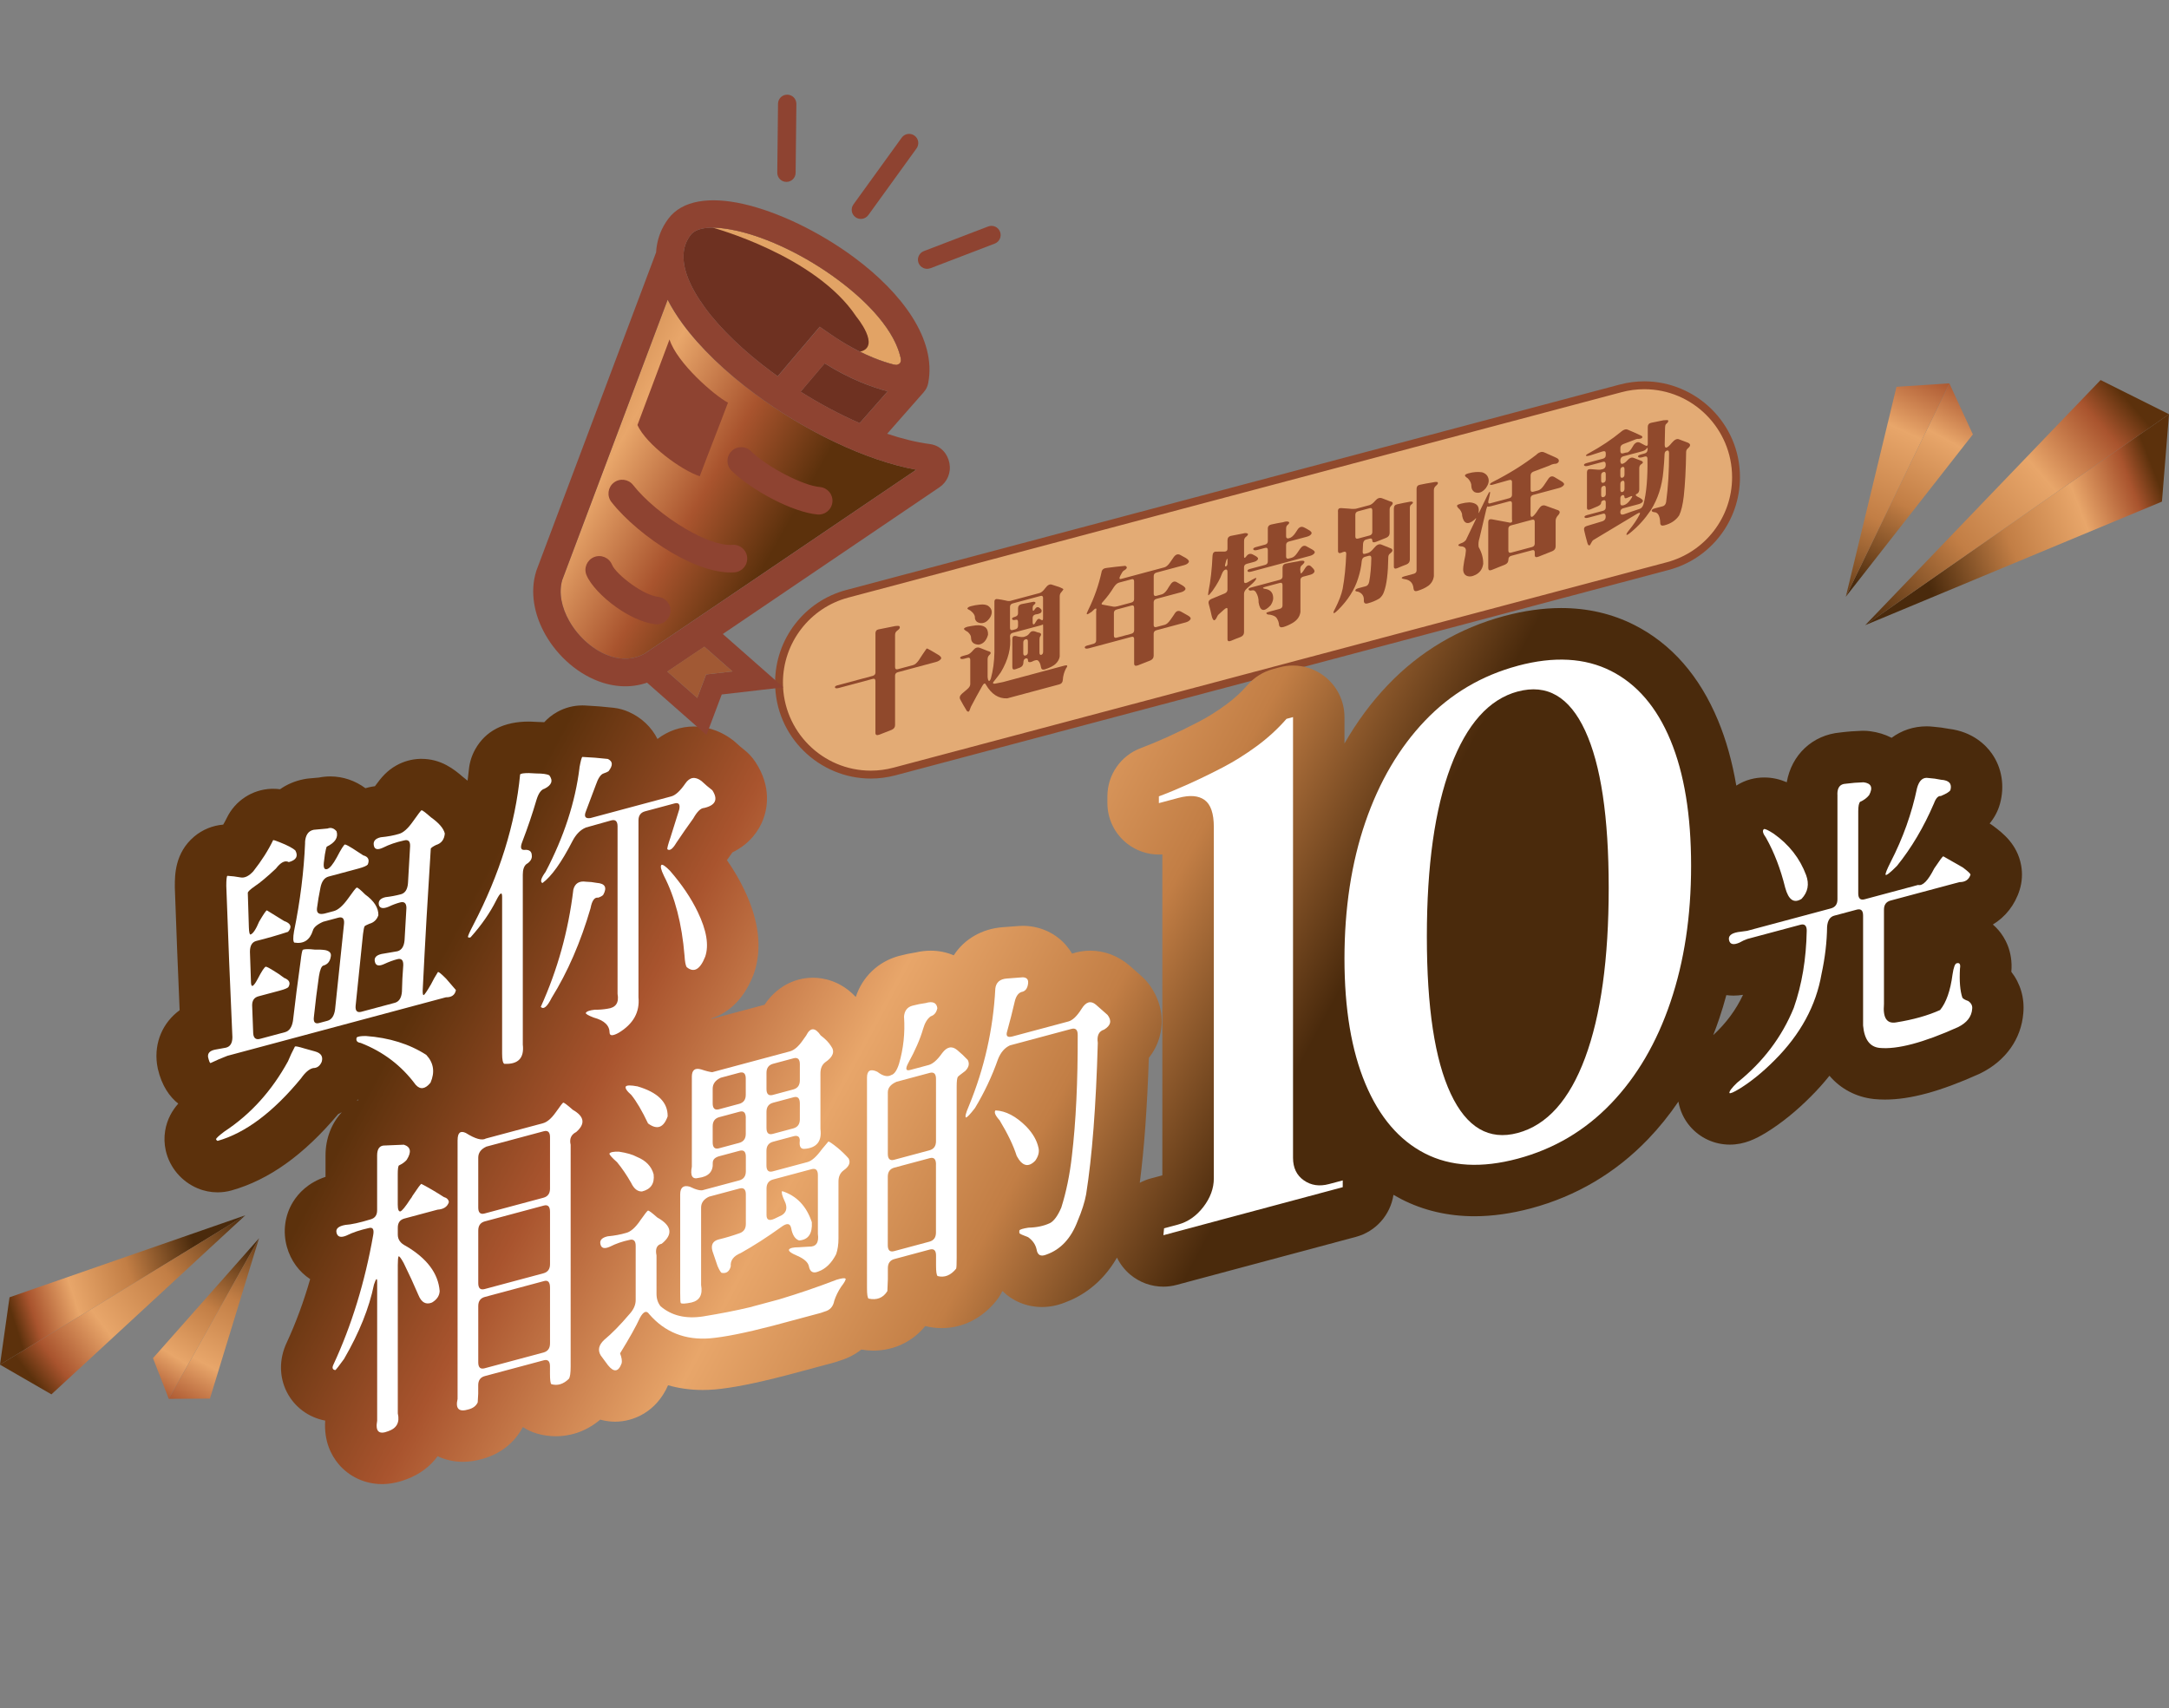 <?xml version="1.0" encoding="UTF-8"?>
<svg id="_圖層_2" data-name="圖層 2" xmlns="http://www.w3.org/2000/svg" xmlns:xlink="http://www.w3.org/1999/xlink" viewBox="0 0 550.71 433.78">
  <rect x="0" y="0" width="550.71" height="433.78" fill="#808080" stroke="none"/>
  <defs>
    <style>
      .cls-1 {
        fill: #e2a365;
      }

      .cls-1, .cls-2, .cls-3, .cls-4, .cls-5, .cls-6, .cls-7, .cls-8, .cls-9, .cls-10, .cls-11, .cls-12, .cls-13, .cls-14, .cls-15, .cls-16, .cls-17, .cls-18, .cls-19 {
        stroke-width: 0px;
      }

      .cls-1, .cls-2, .cls-3, .cls-5, .cls-19 {
        fill-rule: evenodd;
      }

      .cls-2 {
        fill: #6e3121;
      }

      .cls-3 {
        fill: url(#_未命名漸層_965-2);
      }

      .cls-4 {
        fill: url(#_未命名漸層_940-7);
      }

      .cls-5 {
        fill: #a15934;
      }

      .cls-6 {
        fill: url(#_未命名漸層_940-8);
      }

      .cls-7 {
        fill: none;
      }

      .cls-8 {
        fill: #e3ab75;
      }

      .cls-9 {
        fill: url(#_未命名漸層_940-6);
      }

      .cls-10 {
        fill: url(#_未命名漸層_940);
      }

      .cls-11 {
        fill: #fff;
      }

      .cls-12 {
        fill: url(#_未命名漸層_940-2);
      }

      .cls-13 {
        fill: url(#_未命名漸層_940-3);
      }

      .cls-14 {
        fill: url(#_未命名漸層_940-5);
      }

      .cls-15 {
        fill: #90492c;
      }

      .cls-16, .cls-19 {
        fill: #8e4331;
      }

      .cls-17 {
        fill: url(#_未命名漸層_940-4);
      }

      .cls-18 {
        fill: url(#_未命名漸層_965);
      }
    </style>
    <linearGradient id="_未命名漸層_965" data-name="未命名漸層 965" x1="110.32" y1="182.02" x2="552.06" y2="418.38" gradientUnits="userSpaceOnUse">
      <stop offset=".06" stop-color="#5c310c"/>
      <stop offset=".16" stop-color="#a9542e"/>
      <stop offset=".27" stop-color="#e8a66a"/>
      <stop offset=".37" stop-color="#c27e45"/>
      <stop offset=".47" stop-color="#4a2a0c"/>
    </linearGradient>
    <linearGradient id="_未命名漸層_940" data-name="未命名漸層 940" x1="550.33" y1="117.17" x2="487.04" y2="141.71" gradientUnits="userSpaceOnUse">
      <stop offset=".06" stop-color="#5c310c"/>
      <stop offset=".16" stop-color="#a9542e"/>
      <stop offset=".37" stop-color="#e8a66a"/>
      <stop offset=".66" stop-color="#c27e45"/>
      <stop offset="1" stop-color="#4a2a0c"/>
    </linearGradient>
    <linearGradient id="_未命名漸層_940-2" data-name="未命名漸層 940" x1="-2600.82" y1="-849.41" x2="-2507.44" y2="-849.41" gradientTransform="translate(-1977.37 1158.69) rotate(139.11)" xlink:href="#_未命名漸層_940"/>
    <linearGradient id="_未命名漸層_940-3" data-name="未命名漸層 940" x1="505.97" y1="89.16" x2="473.03" y2="149.22" xlink:href="#_未命名漸層_940"/>
    <linearGradient id="_未命名漸層_940-4" data-name="未命名漸層 940" x1="495.44" y1="82.35" x2="461.53" y2="155" xlink:href="#_未命名漸層_940"/>
    <linearGradient id="_未命名漸層_940-5" data-name="未命名漸層 940" x1="-3910.99" y1="442.27" x2="-3960.14" y2="461.32" gradientTransform="translate(-3929.62 544.22) rotate(-176.56)" xlink:href="#_未命名漸層_940"/>
    <linearGradient id="_未命名漸層_940-6" data-name="未命名漸層 940" x1="986.55" y1="1821.11" x2="1059.06" y2="1821.11" gradientTransform="translate(-1886.32 -493.81) rotate(-37.45)" xlink:href="#_未命名漸層_940"/>
    <linearGradient id="_未命名漸層_940-7" data-name="未命名漸層 940" x1="-3945.44" y1="420.51" x2="-3971.01" y2="467.15" gradientTransform="translate(-3929.62 544.22) rotate(-176.56)" xlink:href="#_未命名漸層_940"/>
    <linearGradient id="_未命名漸層_940-8" data-name="未命名漸層 940" x1="-3953.61" y1="415.22" x2="-3979.94" y2="471.64" gradientTransform="translate(-3929.62 544.22) rotate(-176.56)" xlink:href="#_未命名漸層_940"/>
    <linearGradient id="_未命名漸層_965-2" data-name="未命名漸層 965" x1="163.6" y1="443.46" x2="-12.71" y2="303.32" gradientTransform="translate(-22.04 -265.79) rotate(-8.81)" xlink:href="#_未命名漸層_965"/>
  </defs>
  <g id="_圖層_2-2" data-name="圖層 2">
    <g>
      <g>
        <path class="cls-8" d="m221.09,196.71c-12.84,0-23.29-10.48-23.29-23.35,0-10.57,7.13-19.85,17.35-22.56l196.3-52.15c1.99-.53,4.02-.8,6.04-.8,12.84,0,23.29,10.48,23.29,23.36,0,10.57-7.13,19.85-17.35,22.56l-196.3,52.15c-1.99.53-4.02.8-6.04.8Z"/>
        <path class="cls-15" d="m417.49,98.84h0c12.29,0,22.29,10.03,22.29,22.36,0,10.12-6.83,19-16.61,21.59l-196.3,52.15c-1.9.51-3.85.76-5.79.76-12.29,0-22.29-10.03-22.29-22.36,0-10.12,6.83-19,16.61-21.59l196.3-52.15c1.9-.51,3.85-.76,5.79-.76m0-2c-2.07,0-4.18.27-6.3.83l-196.3,52.15c-10.67,2.83-18.09,12.49-18.09,23.53,0,13.79,11.28,24.36,24.29,24.36,2.07,0,4.18-.27,6.3-.83l196.3-52.15c10.67-2.83,18.09-12.49,18.09-23.53,0-13.79-11.28-24.36-24.29-24.36h0Z"/>
      </g>
      <g>
        <path class="cls-15" d="m222.27,160.89c0-.61.26-.96.79-1.06l4.2-.84c.3-.04.63-.06.99-.04.42.31.24.73-.54,1.28-.3.23-.45.58-.45,1.03v8.15c0,.47.23.65.68.53l3.92-1.05c.45-.12.93-.53,1.42-1.23.62-.98,1.29-1.97,1.99-2.97.08-.04.4.1.96.42l1.99,1.17c.68.42.9.79.65,1.1-.27.34-.68.58-1.25.73l-9.65,2.59c-.47.13-.71.42-.71.87v12.54c0,.57-.28.97-.85,1.22l-3.12,1.23c-.68.26-1.02.1-1.02-.46v-13.17c0-.47-.23-.65-.68-.53l-8.54,2.29c-.57.15-.91.14-1.02-.04-.13-.27.06-.47.57-.61l8.97-2.4c.47-.13.71-.42.71-.87v-9.88Z"/>
        <path class="cls-15" d="m252.47,152.85c0-.57.28-.8.85-.71.66.09,1.32.2,1.99.35.62.19,1.17.19,1.65-.02l6.98-1.87c.45-.12.94-.53,1.45-1.24.57-.78,1.12-1.07,1.65-.9l1.93.62c.7.29,1.04.48,1.02.58-.04.11-.2.33-.48.67-.3.29-.45.66-.45,1.11v15.24c-.08.66-.42,1.29-1.02,1.89-.55.53-1.48,1-2.78,1.43-.57.15-.89-.05-.96-.59-.13-.76-.34-1.27-.62-1.54-.25-.37-.82-.31-1.73.18-.62.22-.94.12-.94-.32s-.19-.63-.57-.53c-.4.11-.6.45-.6,1.04s-.28,1.03-.85,1.28l-1.11.41c-.57.21-.85.03-.85-.54v-7.15c0-.57.28-.81.85-.74,1.14.32,1.93.36,2.38.13.47-.13.87-.42,1.19-.89.32-.45.77-.57,1.33-.39l.74.26c.83.1,1.02.45.57,1.04-.11.16-.17.47-.17.93v3.12c0,.47.15.67.45.59.32-.09.48-.36.48-.81v-6.24c0-.55-.03-.77-.09-.66-.02.06-.31.17-.88.32l-6.73,1.8c-.47.13-.71.42-.71.87.32,2.94-.45,5.99-2.33,9.14-.49.7-1.03,1.41-1.62,2.14-.51.55-.48.81.09.77l2.1-.42,15.41-4.13c.57-.15.86-.15.88.02,0,.17-.1.39-.31.65-.47.88-.75,1.87-.82,2.97-.04.58-.34.94-.91,1.09l-13.2,3.54c-2.2.11-4-1.05-5.42-3.49-.21-.45-.5-.36-.88.29-1,1.76-1.98,3.55-2.92,5.35-.25.75-.43,1.15-.54,1.22-.11.03-.27,0-.45-.11-.61-.97-1.17-1.96-1.7-2.95-.28-.49-.14-.99.43-1.5l1.36-1.16c.49-.42.74-.84.74-1.28v-6.13c0-.47-.23-.65-.68-.53l-.82.22c-.57.15-.92.11-1.05-.12-.1-.24.14-.43.71-.59l1.11-.3c.45-.12.96-.52,1.53-1.21.49-.59,1.04-.76,1.65-.53l2.04.81c.79.18.91.52.34,1.02-.28.27-.43.63-.43,1.08v4.48c.02.24.07.5.14.78.21.4.43.28.68-.35.57-2.08.87-4.31.91-6.69v-12.86Zm-7.72,6.81c.08-.19.39-.36.94-.51.64-.13,1.32-.25,2.02-.34,2.18-.19,3.23.61,3.15,2.39-.42,1.49-1.21,2.33-2.38,2.51-1.29-.07-1.93-.66-1.93-1.75.02-.46-.26-.95-.82-1.48-.72-.39-1.04-.67-.96-.82Zm.88-5.17c.08-.23.37-.41.88-.55.72-.19,1.47-.33,2.24-.4,1.02-.12,1.78.02,2.27.41.87.71,1.02,1.62.45,2.72-.74,1.22-1.66,1.73-2.75,1.53-.66-.14-1.06-.54-1.19-1.18.08-.66-.3-1.32-1.14-1.97-.55-.25-.8-.44-.77-.56Zm19.21-2.59c0-.49-.22-.68-.65-.56l-7.04,1.89c-.47.13-.71.42-.71.87v5.36c0,.47.23.65.68.53l.65-.17c.47-.13.71-.42.71-.87v-1.02c0-.47-.22-.65-.65-.53-.45.12-.74.07-.85-.17-.11-.23.1-.43.65-.57.57-.15.85-.45.85-.91v-1.25c0-.57.28-.93.85-1.08l3.12-.61c.62.08.61.37-.03.89-.15.12-.23.42-.23.91,0,.64.19.67.57.08.34-.53.73-.64,1.16-.34.43.32.62.59.54.82.04.44-.48.74-1.56.87-.47.13-.71.42-.71.87v1.02c0,.45.09.67.26.64.17-.05.39-.32.65-.83.32-.58.67-.73,1.05-.45.45.33.68.26.68-.21v-5.17Zm-3.86,11c0-.47-.19-.66-.57-.56-.4.11-.6.39-.6.84v2.72c0,.47.19.66.57.56.4-.11.6-.39.6-.84v-2.72Z"/>
        <path class="cls-15" d="m279.69,145.19c.15-.59.59-.91,1.31-.97,1.57-.21,3.14-.39,4.71-.53.64.32.49.74-.45,1.26-.21.17-.48.59-.82,1.27-.32.65-.26.92.2.8l11.01-2.95c.45-.12.93-.53,1.42-1.23l.94-1.36c.49-.68,1.03-.87,1.62-.58l1.45.8c.68.42.92.8.71,1.12-.21.32-.59.55-1.14.7l-7.01,1.88c-.47.13-.71.42-.71.87v4.51c0,.47.23.65.68.53l1.36-.37c.45-.12.92-.53,1.39-1.22.26-.45.56-.91.88-1.37.47-.67.99-.84,1.56-.5l1.42.81c.66.41.9.77.71,1.09-.21.3-.59.53-1.14.67l-6.16,1.65c-.47.13-.71.42-.71.87v5.76c0,.47.23.65.68.53l2.13-.57c.45-.12.93-.53,1.42-1.23.43-.59.83-1.17,1.19-1.74.42-.6.96-.71,1.62-.32l1.7.96c.59.34.77.66.57.98-.25.35-.65.6-1.22.75l-7.38,1.98c-.47.13-.71.42-.71.87v5.59c0,.57-.28.97-.85,1.22l-3.12,1.23c-.66.25-.99.1-.99-.47v-6.22c0-.47-.23-.65-.68-.53l-10.81,2.9c-.57.15-.91.11-1.02-.12-.11-.25.11-.46.68-.61l1.48-.4c.47-.13.71-.42.71-.87v-7.49c.23-.89-.15-.82-1.14.22-.72.5-1.13.7-1.22.61-.1-.09.03-.46.37-1.12,1.53-3.12,2.66-6.34,3.38-9.67Zm8.26,2.47c0-.49-.22-.68-.65-.56l-3.18.85c-.45.12-.91.53-1.36,1.22-.74,1.22-1.62,2.4-2.64,3.55-.51.5-.56.77-.14.83l2.64.49c.32.07.71.04,1.16-.09l3.46-.93c.47-.13.71-.42.71-.87v-4.48Zm0,6.67c0-.49-.22-.68-.65-.56l-3.77,1.01c-.47.13-.71.42-.71.87v5.76c0,.47.23.65.68.53l3.75-1c.47-.13.71-.42.71-.87v-5.73Z"/>
        <path class="cls-15" d="m311.67,137.13c0-.55.28-.9.82-1.04l3.12-.61c.57-.17.98-.14,1.25.09.04.24-.15.5-.57.8-.28.23-.42.57-.42,1.02v3.94c0,.49.21.45.62-.11.42-.57.93-.71,1.53-.44l.57.3c.68.35.95.66.79.95-.17.31-.52.54-1.05.68l-1.76.47c-.47.13-.71.42-.71.87v3.58c0,.45.28.55.85.28l1.22-.7c.64-.36.98-.5,1.02-.42.08.23-.21.65-.85,1.28l-1.56,1.41c-.46.42-.68.86-.68,1.32v9.73c0,.57-.28.97-.85,1.22-.8.29-1.59.61-2.39.95-.64.27-.96.14-.96-.37v-7.63c0-.45-.3-.41-.91.13l-1.36,1.22c-.17.18-.3.38-.4.62-.28.64-.56.92-.82.82-.23-.18-.41-.57-.54-1.16-.21-1-.46-2.01-.74-3.01-.15-.58.11-1,.77-1.26l3.29-1.36c.47-.2.71-.53.71-.98v-4.51c0-.47-.17-.66-.51-.57-.36.1-.66.46-.91,1.09-.4,1.18-1.2,2.63-2.41,4.34-.61.77-.95,1.13-1.02,1.1-.1-.07-.09-.4.03-1,.53-2.64.87-5.64,1.02-9.02.04-.73.35-1.09.94-1.07l2.18-.02c.46-.03.68-.27.68-.72v-2.21Zm0,5.02c0-.42-.11-.35-.34.21l-.2.76c-.17.54-.13.77.11.71.28-.08.42-.34.42-.8v-.88Zm10.22-7.9c0-.55.27-.9.82-1.04.98-.23,2-.42,3.04-.59.57-.19,1.02-.24,1.36-.14.36.17.27.47-.26.89-.21.17-.31.48-.31.94v1.87c0,.47.26.64.77.5.53-.14,1.04-.56,1.53-1.26l.68-1.03c.45-.61.99-.76,1.62-.43.38.18.76.39,1.14.63.62.34.85.67.68.98-.19.33-.57.58-1.14.73l-4.57,1.22c-.47.13-.71.42-.71.87v2.92c0,.47.23.65.68.53l.77-.21c.45-.12.92-.53,1.39-1.22l.71-1.04c.51-.72,1.04-.94,1.59-.65l1.45.8c.6.33.81.64.62.94-.21.32-.6.56-1.16.71l-14.81,3.97c-.57.15-.9.14-.99-.05-.15-.26.03-.46.54-.6l3.86-1.03c.47-.13.71-.42.71-.87v-2.92c0-.47-.23-.65-.68-.53l-1.96.52c-.57.15-.92.11-1.05-.12-.1-.26.14-.46.71-.62l2.27-.61c.47-.13.71-.42.71-.87v-3.21Zm3.75,9.92c0-.57.27-.92.82-1.04,1.04-.22,2.08-.42,3.12-.58.38-.12.76-.17,1.14-.16.66.05.64.41-.06,1.07-.47.28-.63.85-.48,1.72,0,.59.23.55.68-.1l.54-.83c.47-.71.96-.86,1.45-.44l.2.2c.57.51.79.91.68,1.21-.15.34-.5.59-1.05.74l-1.79.48c-.47.13-.71.42-.71.87v8.09c-.15,1.18-.82,2.11-2.02,2.81-.76.45-1.51.78-2.27,1.01-.68.2-1.06.03-1.14-.52-.04-.65-.26-1.26-.65-1.81-.25-.35-.78-.61-1.62-.79-.66,0-.97-.15-.94-.46.02-.08.31-.2.88-.35l2.5-.67c.47-.13.71-.42.71-.87v-5.19c0-.47-.23-.65-.68-.53l-3.8,1.02c-.59.16-.63.31-.14.46,1.38.14,2.13.83,2.24,2.07.09.62-.11,1.32-.6,2.09-1.68,1.83-2.71,1.61-3.09-.68.04-.94-.19-1.8-.68-2.6-.28-.42-.62-.57-1.02-.46-.4.11-.67.05-.82-.18-.15-.22.06-.41.62-.56l7.27-1.95c.47-.13.71-.42.71-.87v-2.19Z"/>
        <path class="cls-15" d="m339.69,129.88c0-.61.27-.89.82-.85l1.96.13c.98.13,1.71.11,2.19-.07l3.04-.81c.45-.12.96-.51,1.53-1.18.51-.59,1.06-.78,1.65-.58l2.04.79c.81.14.92.52.31,1.14-.27.24-.4.55-.4.93v5.96c0,.57-.28.97-.85,1.22l-2.55,1.02c-.66.25-.99.16-.99-.27,0-.47-.23-.65-.68-.53l-.91.24c-.45.12-.71.47-.77,1.06l-.09,1.95c-.04.52.15.73.57.61l.74-.2c.45-.12.96-.53,1.53-1.23.68-.85,1.31-1.15,1.87-.93l2.55,1.02c.47.33.38.74-.28,1.24-.32.22-.48.55-.48.98-.06,4.06-.42,6.97-1.08,8.72-.21.68-.6,1.26-1.16,1.73-.87.53-1.85.95-2.95,1.24-.68.2-1.02-.03-1.02-.69.08-1.14-.42-1.89-1.48-2.27-.45-.03-.68-.13-.68-.3,0-.25.28-.44.85-.6l1.79-.48c.45-.12.75-.5.88-1.14.32-1.71.5-3.73.54-6.05,0-.47-.23-.65-.68-.53l-.96.26c-.45.12-.72.48-.79,1.06-.13,1.45-.45,2.96-.96,4.52-.89,2.79-2.56,5.42-5.02,7.87-.55.56-.92.84-1.11.84-.19-.04-.09-.41.31-1.11.98-1.93,1.63-3.61,1.93-5.06.49-2.63.79-5.62.91-8.96,0-.45-.28-.58-.85-.37l-.28.13c-.64.27-.96.12-.96-.45v-10.02Zm8.74-.27c0-.49-.22-.68-.65-.56l-2.95.79c-.47.13-.71.42-.71.87v5.53c0,.47.23.65.68.53l2.92-.78c.47-.13.71-.42.71-.87v-5.51Zm5.48-.5c0-.59.28-.94.85-1.05,1.02-.23,2.07-.45,3.15-.64.55-.11.83-.02.85.25-.08.15-.22.31-.43.45-.25.16-.37.45-.37.86v13.14c0,.57-.28.98-.85,1.22-.76.28-1.52.59-2.3.93-.61.26-.91.12-.91-.41v-14.76Zm5.76-4.98c0-.57.27-.91.82-1.02,1.04-.22,2.08-.42,3.12-.58.53-.14.98-.18,1.36-.11.25.22.11.54-.4.96-.34.28-.51.65-.51,1.1v21.82c-.13,1.02-.6,1.83-1.39,2.44-.72.53-1.66.97-2.81,1.32-.57.17-.89-.02-.96-.56-.11-1.39-.82-2.19-2.13-2.41-.57-.08-.86-.19-.88-.33.02-.16.31-.31.88-.46l2.19-.59c.47-.13.71-.42.71-.87v-20.72Z"/>
        <path class="cls-15" d="m390.21,115.32c.7-.55,1.32-.7,1.87-.44l2.87,1.28c.74.29.99.68.77,1.16-.23.34-.6.5-1.11.47-.4.07-.79.21-1.19.43l-4.12,1.56c-.45.2-.68.52-.68.98v3.58c0,.47.23.65.68.53l1.25-.33c.45-.12.93-.53,1.42-1.23.36-.57.75-1.15,1.16-1.73.43-.63.96-.77,1.56-.42l1.7,1.02c.62.36.85.69.68.98-.25.35-.64.6-1.19.75l-6.56,1.76c-.47.13-.71.42-.71.87v4.09c0,.47.12.68.37.61.25-.07.62-.45,1.14-1.16.21-.34.44-.69.71-1.04.43-.63.96-.84,1.59-.62l2.84,1.03c.91.23.99.73.26,1.49-.36.42-.54.85-.54,1.31v6.5c0,.57-.28.97-.85,1.22l-3.49,1.39c-.64.25-.96.12-.96-.39v-.71c0-.47-.23-.65-.68-.53l-5.31,1.42c-.47.13-.71.46-.71,1.01s-.28.97-.85,1.22l-3.41,1.37c-.57.21-.85.03-.85-.54v-11.61c0-.57.28-.81.85-.74l4.26.79c.79.22,1.1-.03.91-.75v-4.06c0-.47-.23-.65-.68-.53l-4.57,1.22c-.57.15-.88.18-.94.08-.06-.1-.17.16-.34.77l-1.7,7.21c-.27.83-.34,1.6-.23,2.33.79,1.38,1.18,2.8,1.16,4.26-.19,1.3-.83,2.23-1.93,2.79-.91.47-1.69.54-2.36.21-.45-.24-.72-.68-.79-1.32-.04-.44.05-1.26.26-2.45.25-1.05.38-1.84.4-2.38.11-.69-.19-1.11-.91-1.26-.66-.03-.99-.14-.99-.33,0-.15.28-.33.85-.54.4-.13.76-.38,1.08-.77l2.47-5.15c.25-.52.13-.51-.34.03-1.65,1.37-2.68,1.02-3.09-1.04.04-.46-.15-.98-.57-1.55-.57-.51-.8-.86-.71-1.06.06-.15.37-.3.94-.45.74-.2,1.48-.31,2.21-.34,1.76.12,2.53.91,2.33,2.38-.11.5-.02.45.28-.16l1.82-3.75c.38-.82.62-1.2.74-1.13.09.03.07.38-.09,1.05l-.28,1.18c-.13.57,0,.79.4.69l4.88-1.31c.47-.13.71-.42.71-.87v-3.26c0-.47-.28-.62-.85-.45l-3.83,1.08c-.57.17-.87.18-.91.02-.06-.17.21-.41.79-.7,4.2-2.13,7.91-4.46,11.13-6.98Zm-18.25,5.37c.1-.2.39-.36.88-.49,1.21-.34,2.36-.43,3.43-.27.89.25,1.44.79,1.65,1.6.19.74-.04,1.56-.68,2.45-.91,1.08-1.85,1.41-2.84.99-.51-.32-.79-.8-.82-1.45.04-.69-.26-1.37-.88-2.03-.57-.38-.81-.64-.74-.8Zm17.71,11.83c0-.47-.23-.65-.68-.53l-5.31,1.42c-.47.13-.71.42-.71.87v5.53c0,.47.23.65.68.53l5.31-1.42c.47-.13.71-.42.71-.87v-5.53Z"/>
        <path class="cls-15" d="m411.62,109.61c.64-.55,1.21-.71,1.7-.48,1.06.44,2.12.91,3.18,1.42.49.17.62.4.37.7-.15.1-.42.17-.79.21-.27-.06-.64.02-1.14.25l-2.78,1.06c-.49.21-.74.52-.74.94v.88c0,.47.23.65.68.53l.79-.21c.51.11,1.14-.52,1.9-1.9.49-.68,1.03-.87,1.62-.58l1.28.68c.45.22.68.1.68-.35v-4.34c0-.57.28-.92.85-1.05l3.12-.64c.74-.08,1.14-.07,1.22.04.08.26-.11.57-.54.91-.15.1-.24.43-.26,1l-.09,4.22c0,.59.15.84.45.76.32-.09.77-.48,1.33-1.18.7-.83,1.31-1.14,1.84-.92l1.93.73c1.04.33,1.17.83.4,1.51-.34.26-.51.59-.51.99-.06,4.39-.26,8.13-.6,11.23-.25,2.11-.63,3.73-1.16,4.85-.85,1.27-2.12,2.12-3.8,2.55-.68.18-1.02-.04-1.02-.66-.02-.9-.19-1.61-.51-2.13-.27-.33-.52-.5-.77-.53-.59-.05-.88-.19-.88-.42,0-.25.28-.45.85-.6l1.96-.52c.45-.12.74-.48.85-1.08.51-3.81.76-7.91.74-12.32.02-.59-.15-.84-.51-.74-.38.1-.59.38-.62.85-.06,1.42-.16,2.87-.31,4.37-.32,3.76-1.39,7.07-3.21,9.94-1.46,2.17-3.13,4.03-5.02,5.57-.62.53-.99.75-1.11.67-.13-.13.09-.54.65-1.22,1.1-1.34,1.98-2.64,2.64-3.91.26-.53.08-.61-.57-.25l-11.18,6.71c-.15.1-.29.28-.42.54-.23.44-.39.71-.48.81-.28.06-.48-.16-.6-.66-.3-1.05-.58-2.13-.82-3.21-.11-.54.11-.89.68-1.06l4-1.21c.53-.2.8-.57.8-1.12,0-.64-.23-.9-.68-.78l-3.66.98c-.57.15-.91.14-1.02-.04-.13-.25.07-.44.6-.59l4.06-1.09c.47-.13.71-.42.71-.87v-1.25c0-.47-.19-.66-.57-.56-.4.11-.6.32-.6.64s-.28.62-.85.88l-1.79.76c-.64.27-.96.14-.96-.37v-9c0-.57.28-.84.85-.82l1.99.15c.3.03.69-.01,1.16-.14.51-.14.77-.51.77-1.11s-.23-.88-.68-.75l-3.78,1.01c-.57.15-.92.11-1.05-.12-.1-.24.14-.44.71-.59l4.09-1.1c.47-.13.71-.42.71-.87v-.54c0-.45-.28-.59-.85-.42l-3.07.99c-.7.19-1.07.21-1.11.07-.04-.14.25-.37.85-.68,2.95-1.6,5.65-3.4,8.09-5.4Zm-3.92,10.81c0-.47-.19-.66-.57-.56-.4.11-.6.39-.6.84v1.33c0,.47.19.66.57.56.4-.11.6-.39.6-.84v-1.33Zm0,3.55c0-.49-.18-.69-.54-.59-.42.11-.62.39-.62.85v1.45c0,.47.19.66.57.56.4-.11.6-.39.6-.84v-1.42Zm10.61-9.68c.08-.59,0-.72-.23-.39-.21.32-.59.56-1.16.71l-4.8,1.28c-.47.13-.71.49-.71,1.1s.19.89.57.78c.4-.11.83-.43,1.31-.97.49-.55,1.01-.72,1.56-.5l2.04.79c.38.26.3.53-.23.83-.3.21-.45.55-.45,1v5.34c0,.57-.19.94-.57,1.12-.47.2-.43.45.14.76l.62.32c.6.33.84.63.71.89-.17.31-.54.54-1.11.69l-3.89,1.04c-.47.13-.71.46-.71.98s.28.72.85.57c1.36-.5,2.72-.97,4.09-1.41.43-.15.76-.56.96-1.22.74-2.87,1.07-6.71.99-11.53,0-.47-.23-.65-.68-.53l-.65.18c-.57.15-.92.11-1.05-.12-.1-.24.14-.43.71-.59l.94-.25c.45-.12.7-.41.74-.85Zm-5.85,4.86c0-.47-.17-.66-.51-.57-.36.1-.54.37-.54.83v1.33c0,.47.17.66.51.57.36-.1.54-.37.54-.83v-1.33Zm0,3.55c0-.49-.16-.69-.48-.61-.38.1-.57.38-.57.83v1.45c0,.47.17.66.51.57.36-.1.54-.37.54-.83v-1.42Zm0,3.55c-.04-.43-.2-.6-.48-.52-.38.1-.57.38-.57.83v1.25c0,.47.27.64.82.49.57-.15,1.12-.58,1.65-1.29l.23-.34c.42-.6.42-.82,0-.65l-.94.39c-.47.2-.71.15-.71-.15Z"/>
      </g>
      <path class="cls-18" d="m510.68,246.77c.46-5.26-1.76-8.8-3.21-10.5-.46-.54-.95-1.04-1.48-1.49,3.18-1.93,5.61-4.98,6.8-8.8.63-2.03.76-4.18.37-6.27-.99-5.35-4.69-8.16-6.9-9.84-.35-.27-.72-.52-1.09-.75.57-.69,1.1-1.46,1.56-2.33.45-.85.81-1.74,1.06-2.66,1.25-4.51.49-9.18-2.09-12.81-1.47-2.07-4.79-5.51-10.94-6.25-1.26-.24-2.52-.41-3.78-.51-.61-.07-1.22-.11-1.82-.11h0c-3.31,0-6.36,1.04-8.88,2.91-1.66-.86-3.53-1.43-5.53-1.68-.53-.07-1.07-.1-1.61-.1-.14,0-.28,0-.41,0-1.83.06-3.67.2-5.49.43-7.07.63-12.38,5.69-13.58,12.64-1.69-.72-3.56-1.21-5.71-1.21-1.17,0-2.34.15-3.47.45-1.29.34-2.51.89-3.63,1.61-1.04-6.08-2.58-11.61-4.63-16.53-4.7-11.33-11.86-19.5-21.28-24.27-5.63-2.85-11.87-4.29-18.57-4.29-4.56,0-9.4.68-14.39,2.01-11.5,3.08-21.48,9-29.66,17.58-4.16,4.36-7.82,9.32-10.96,14.81v-6.72c0-4.07-1.89-7.9-5.12-10.38-2.31-1.77-5.11-2.7-7.96-2.7-1.13,0-2.27.15-3.38.45l-1.66.45c-2.51.67-4.77,2.08-6.48,4.04-1.57,1.81-3.4,3.48-5.43,4.97-2.28,1.68-4.61,3.14-6.94,4.36-2.68,1.4-5.36,2.7-7.96,3.88-2.55,1.15-4.82,2.09-6.73,2.8-5.13,1.9-8.53,6.79-8.53,12.26v1.72c0,4.07,1.89,7.9,5.12,10.37,2.31,1.77,5.11,2.7,7.96,2.7.29,0,.58,0,.87-.03v81.5l-2.93.78c-.99.26-1.92.64-2.8,1.11,1.12-8.65,1.88-19.11,2.3-31.73,1.52-1.92,2.56-4.14,3.01-6.54.81-4.3-.3-8.68-3.13-12.36-.51-.66-1.08-1.27-1.71-1.82l-2.96-2.61c-.08-.07-.15-.13-.23-.2-2.87-2.42-6.28-3.69-9.86-3.69-1.6,0-3.15.26-4.62.75-.44-.76-.96-1.47-1.54-2.15-2.59-2.97-6.26-4.71-10.35-4.9-.2,0-.4-.01-.6-.01-.33,0-.66.01-1,.04l-3.99.3c-5.42.38-9.91,3.06-12.55,7.15-1.79-.76-3.76-1.18-5.84-1.18-1.25,0-2.54.15-3.84.45-1.4.21-2.81.51-4.2.88-5.34,1.43-9.34,5.34-11,10.43-3.93-4.19-8.37-4.89-10.88-4.89h0c-4.93,0-9.41,2.53-12.28,6.86l-13.4,3.59c-.09-.02-.18-.03-.26-.05,3.58-1.12,7.99-3.96,10.76-10.95.08-.2.15-.39.22-.59,2.12-6.24,1.29-13.37-2.47-21.2-1.2-2.52-2.67-5.03-4.4-7.52.46-.67.93-1.32,1.39-1.97,4.71-2.29,6.82-5.89,7.71-8.12,1.11-2.78,2.35-8.4-1.86-14.82-.81-1.23-1.81-2.32-2.98-3.21-.55-.42-1.14-.93-1.76-1.51-.34-.32-.7-.62-1.07-.9-3.74-2.82-7.4-3.41-9.8-3.41-3.39,0-6.59,1.12-9.27,3.17-1.5-3-4.04-5.43-7.28-6.87-1.22-.54-2.51-.9-3.83-1.05-2.46-.28-4.94-.48-7.38-.59-.19,0-.38-.01-.57-.01-2.22,0-4.4.56-6.35,1.64-1.36.75-2.45,1.65-3.33,2.62-.51-.03-1.03-.05-1.57-.06l-1.68-.08c-.22-.01-.43-.02-.65-.02-6.43,0-11.02,2.38-13.64,7.06-.88,1.58-1.43,3.33-1.6,5.13-.09.94-.2,1.87-.33,2.82-.37-.31-.74-.61-1.14-.91-2.27-1.98-5.59-4.63-10.54-4.63-.13,0-.26,0-.39,0-2.1.06-4.15.63-5.98,1.65-2.39,1.33-3.8,2.99-5.48,5.3-.49.06-.98.14-1.46.25-.32.07-.64.16-.95.25-2.59-1.92-5.69-2.99-8.9-2.99-.99,0-1.97.1-2.93.29l-2.47.22c-.44.04-.87.1-1.31.19-2.26.44-4.31,1.32-6.06,2.55-.55-.07-1.12-.11-1.72-.11-.15,0-.32,0-.47,0-4.86.17-9.22,3.02-11.33,7.39-.27.56-.58,1.13-.92,1.71-2.69.22-5.27,1.27-7.36,3.03-4.92,4.15-4.92,9.82-4.92,12.55,0,.15,0,.3,0,.46.36,10.33.77,20.76,1.22,31.09-4.22,3.08-6.5,8.13-5.75,13.68.05.4.13.79.21,1.18,1.01,4.38,3.01,7.13,5.19,8.86-1.5,1.7-2.84,3.93-3.33,6.9-.27,1.67-.22,3.38.16,5.04.98,4.28,4.01,7.86,8.09,9.57,1.61.68,3.33,1.02,5.06,1.02,1.19,0,2.39-.16,3.56-.49,9.51-2.69,18.37-9.03,27.06-19.37.32-.15.62-.32.93-.49-2.58,2.78-4.14,6.62-4.14,10.98v5.44c-4.43,1.47-6.92,4.19-8.27,6.39-2.07,3.38-2.63,7.53-1.53,11.4.97,3.48,3.09,6.33,5.9,8.18-1.63,5.69-3.62,11.08-5.95,16.12-1.97,4.16-1.94,8.75.07,12.64,1.95,3.76,5.47,6.36,9.7,7.17-.36,5.26,1.56,8.83,3.36,11,2.71,3.25,6.75,5.12,11.07,5.12,1.99,0,4.03-.4,6.09-1.18,3.39-1.22,6.12-3.29,8.03-5.9,1.95.93,4.13,1.42,6.4,1.42,1.67,0,3.35-.26,5.12-.78,4.48-1.27,8.03-4.1,10.11-8.05,1.09.72,2.29,1.28,3.56,1.65,1.58.46,3.2.69,4.82.69,2.94,0,7.17-.77,11.27-4.22,1.48.41,2.8.52,3.78.52,4.64,0,10.47-2.46,13.44-9.25,2.78.79,5.72,1.2,8.78,1.2.95,0,1.92-.04,2.89-.12.02,0,.05,0,.07,0,4.45-.38,10.38-1.55,18.11-3.56.03,0,.06-.02.09-.02l12.17-3.26c.3-.08.59-.17.88-.27l.72-.25c2-.61,3.8-1.56,5.36-2.78,1.02.17,2.05.26,3.05.26,5.22,0,9.91-2.24,13.18-6.23,1.38.34,2.78.52,4.18.52,5.29,0,10.18-2.44,13.78-6.86.64-.79,1.19-1.65,1.63-2.57,2.59,2.56,6.12,4.07,10.04,4.07,1.91,0,3.83-.37,5.72-1.1,4.19-1.53,9.49-4.75,13.33-11.45.79,1.63,1.91,3.09,3.33,4.29,2.39,2.02,5.39,3.09,8.44,3.09,1.13,0,2.27-.15,3.38-.45l45.51-12.19c5.08-1.36,8.77-5.6,9.54-10.68.66.38,1.32.75,2,1.1,5.6,2.88,11.86,4.34,18.58,4.34,4.54,0,9.37-.68,14.35-2.01,11.49-3.08,21.48-8.99,29.72-17.57,2.8-2.92,5.36-6.1,7.7-9.53.4,2.31,1.4,4.47,2.93,6.26,2.52,2.96,6.21,4.66,10.13,4.66,3.67,0,6.57-1.45,9.16-3.02.03-.02.06-.04.09-.05,3.82-2.36,7.64-5.44,11.35-9.18,1.69-1.69,3.26-3.44,4.69-5.24,2.84,3.34,6.79,5.42,11.25,5.91.04,0,.07,0,.11.01.89.09,1.81.13,2.74.13,6.44,0,14.01-2.06,23.83-6.47.14-.06.28-.13.42-.2,6.39-3.15,10.34-8.71,10.87-15.28.35-3.87-.75-7.56-3.06-10.52Zm-419.78,32.44s.09.07.14.11c-.16.08-.33.16-.49.24.11-.12.24-.23.35-.35Zm345.63-20.58c.65-1.93,1.25-3.91,1.79-5.92.6.07,1.2.12,1.82.12.8,0,1.61-.07,2.42-.2-1.8,3.83-4.3,7.21-7.57,10.23.54-1.39,1.06-2.8,1.54-4.23Z"/>
      <g>
        <path class="cls-11" d="m77.44,214.02c.09-1.93.83-3.03,2.22-3.3l3.5-.32c.85-.33,1.61-.1,2.29.7.49,1.57-.34,2.87-2.49,3.91-.13.24-.29.9-.47,1.98l-.27,2.08c-.13,1.27.13,1.82.81,1.64s1.5-1.18,2.49-2.99c1.12-2.16,1.82-3.24,2.08-3.27.4.1,1.05.44,1.95,1.02l2.69,1.75c1.25.33,1.64,1.11,1.14,2.32-.27.33-1.05.67-2.35,1.02l-7.6,2.04c-1.08.29-1.77,1.25-2.08,2.88-.36,1.75-.65,3.47-.87,5.18-.13,1.22.51,1.67,1.95,1.33l2.35-.63c1.08-.29,2.26-1.33,3.56-3.12,1.25-1.78,1.99-2.72,2.22-2.84.22-.06.94.52,2.15,1.74,2.29,1.66,3.41,3.42,3.36,5.29-.4,1.14-1.17,1.86-2.29,2.16-.67.28-1.08.49-1.21.63-.13.24-.27.9-.4,1.96l-1.88,18.29c-.09,1.26.4,1.75,1.48,1.46l8.47-2.27c1.07-.29,1.68-1.22,1.81-2.81.04-2.23.16-4.47.34-6.74.04-1.3-.47-1.81-1.55-1.52-1.03.28-2.08.66-3.16,1.16-1.44.69-2.26.53-2.49-.49-.27-1.01.29-1.68,1.68-2l4.03-.69c1.08-.29,1.68-1.22,1.82-2.81l.47-8.17c0-1.24-.54-1.71-1.61-1.42-.94.25-1.91.61-2.89,1.08-1.39.58-2.22.44-2.49-.42-.22-1.02.34-1.69,1.68-2,1.3-.14,2.6-.39,3.9-.73,1.08-.29,1.68-1.22,1.81-2.81l.54-9.42c.04-1.25-.47-1.73-1.55-1.44-2.02.44-3.76,1.04-5.24,1.79-1.44.69-2.24.52-2.42-.51-.22-1.07.36-1.77,1.75-2.09,1.79-.17,3.34-.46,4.64-.86,1.08-.29,2.24-1.32,3.5-3.1,1.3-1.84,2.04-2.81,2.22-2.91.22,0,1.01.58,2.35,1.77,2.06,1.46,3.25,2.84,3.56,4.15-.13,1.53-.87,2.5-2.22,2.91-.72.35-1.17.65-1.34.9-.76,11.81-1.44,23.59-2.02,35.34-.09,1.26-.02,1.89.2,1.88.22-.06.85-.97,1.88-2.75.49-1.01,1.08-2.04,1.75-3.1.18-.1.87.46,2.08,1.68l2.49,2.89c-.23,1.25-1.08,1.86-2.55,1.84l-55.47,14.86c-1.43.54-2.87,1.16-4.3,1.85-.18-.05-.38-.57-.61-1.54-.13-.99.47-1.62,1.81-1.88l2.69-.49c1.12-.25,1.68-1.15,1.68-2.69-.58-12.78-1.1-25.59-1.55-38.41,0-1.55.09-2.39.27-2.55,1.12.06,2.24.2,3.36.41,1.03.19,2.11-.33,3.23-1.56,2.11-2.68,3.79-5.32,5.04-7.92.22,0,.78.18,1.68.55,2.02.8,3.34,1.5,3.97,2.11.76,1.45.2,2.42-1.68,2.93-.94-.52-2.04.03-3.29,1.66-2.24,2.1-4.01,3.58-5.31,4.44-1.21.84-1.81,1.41-1.81,1.72l.27,8.74c.04,1.23.18,1.84.4,1.83.63-.17,1.37-1.27,2.22-3.3,1.08-1.83,1.72-2.78,1.95-2.84l4.37,2.7c1.75.61,2.08,1.53,1.01,2.75-2.69.88-5.38,1.65-8.07,2.32-1.08.29-1.61,1.21-1.61,2.75l.27,7.89c.09,1.32.67.95,1.75-1.09.99-1.91,1.66-2.92,2.02-3.02.4.1,1.05.44,1.95,1.02.9.53,1.79,1.14,2.69,1.83,1.34.52,1.7,1.3,1.08,2.34-.22.27-1.01.58-2.35.94l-5.24,1.4c-1.08.29-1.61,1.05-1.61,2.29l.27,7.12c.09,1.21.67,1.68,1.75,1.39l6.32-1.69c1.08-.29,1.75-1.24,2.02-2.86.58-5.05,1.23-10.12,1.95-15.22.18-1.59.36-2.54.54-2.85.54-.2,1.55-.21,3.03-.04.9-.03,1.79,0,2.69.13,1.08.23,1.55.75,1.41,1.56-.18,1.29-.81,2.07-1.88,2.36-.49.13-.87,1.03-1.14,2.7-.49,3.38-.92,6.82-1.28,10.32-.18,1.34.27,1.86,1.34,1.57l2.08-.56c1.08-.29,1.72-1.24,1.95-2.84l2.29-21.88c.09-1.26-.4-1.75-1.48-1.46l-3.83,1.03c-1.52.67-2.4,1.42-2.62,2.25-.76,2.42-2.33,3.43-4.71,3.04-.31-.28-.34-1.22-.07-2.84,1.57-7.69,2.51-15.21,2.82-22.57Zm-4.3,55.45c.49-1.21,1.08-2.45,1.75-3.72.18-.1.99.07,2.42.51l2.69.75c1.52.42,2.08,1.3,1.68,2.64-.45,1.05-1.17,1.58-2.15,1.58-.99.21-2.02,1.08-3.09,2.61-7.08,8.6-14.14,13.89-21.18,15.88-.22-.09-.36-.24-.4-.43.04-.27.76-.93,2.15-1.97,6.63-4.36,12.01-10.31,16.14-17.86Zm17.41-5.98c.27-.28,1.05-.41,2.35-.4,5.92.43,11.03,2.02,15.33,4.79,1.88,2.02,2.24,4.37,1.08,7.06-1.34,1.65-2.6,1.83-3.77.54-3.59-4.87-8.25-8.41-13.98-10.64-.9-.12-1.23-.57-1.01-1.35Z"/>
        <path class="cls-11" d="m132.06,196.68c.13-.24.87-.36,2.22-.36l1.95.1c1.52,0,2.6.15,3.23.45,1.03,1.37.63,2.51-1.21,3.42-.85.23-1.52,1.16-2.02,2.78-1.03,3.52-2.24,7.1-3.63,10.72-.54,1.38-.38,2.06.47,2.04,1.25-.13,1.91.32,1.95,1.33.13.89-.34,1.66-1.41,2.31-.58.52-.87,1.39-.87,2.63v43.15c.4,3.45-1.17,5.08-4.71,4.9-.36-.21-.54-1.07-.54-2.56v-39.83c0-1.39-.49-1.1-1.48.86-1.57,3.15-3.74,6.29-6.52,9.4-.27.12-.49.11-.67-.05-.05-.25.4-1.27,1.34-3.07,6.72-12.89,10.69-25.63,11.9-38.22Zm13.51,29.25c.4-1.6,1.48-2.28,3.23-2.02.9.02,1.79.11,2.69.29,2.15.15,2.71,1.16,1.68,3.03-.22.27-.65.51-1.28.73-.94-.16-1.59.74-1.95,2.69-2.51,8.61-5.81,16.2-9.88,22.76-1.12,2.26-2.04,3.02-2.76,2.29,4.26-9.39,7.01-19.31,8.27-29.75Zm1.55-30.96c.31-1.73.56-2.65.74-2.75,2.15.09,4.3.27,6.45.51,1.3.58,1.37,1.62.2,3.12-.22.16-.65.36-1.28.57-.72.24-1.37,1.22-1.95,2.92l-2.49,6.62c-.58,1.39-.2,1.99,1.14,1.78l20.51-5.5c1.08-.29,2.26-1.38,3.56-3.27,1.12-1.64,2.49-1.85,4.1-.64.94.88,1.86,1.67,2.76,2.35,1.52,2.33.83,3.83-2.08,4.5-.85.02-1.77.91-2.76,2.67-1.44,1.98-2.87,4.04-4.3,6.18-.94,1.59-1.7,2.13-2.29,1.62-.04-.3.22-1.3.81-3l2.22-7.09c.27-1.31-.13-1.82-1.21-1.53l-7.46,2c-1.12.3-1.68,1.07-1.68,2.31v44.93c.36,3.77-1.32,6.77-5.04,9.01-1.48.81-2.24.81-2.29,0,0-1.86-1.34-3.15-4.03-3.87-1.34-.52-2.02-.9-2.02-1.16.18-.41.94-.69,2.29-.84,1.08.02,2.15-.06,3.23-.25,2.11-.26,2.96-1.52,2.55-3.78v-42.54c0-1.29-.54-1.79-1.61-1.5l-6.45,1.81c-1.35.57-2.47,1.69-3.36,3.38-2.82,5.5-5.38,9.07-7.66,10.72-.63-.3-.36-1.24.81-2.85,4.66-8.88,7.53-17.69,8.61-26.44Zm21.45,27.43c-.76-1.55-.96-2.47-.61-2.78.31-.13,1.03.37,2.15,1.51,3.05,3.51,5.4,7.01,7.06,10.48,2.24,4.66,2.87,8.44,1.88,11.33-1.3,3.29-2.87,4.17-4.71,2.65-.27-.44-.45-1.43-.54-2.95-.67-8.07-2.42-14.82-5.24-20.25Z"/>
        <path class="cls-11" d="m95.75,293.44c0-1.75.67-2.6,2.02-2.55l4.77-.2c1.75.56,1.99,1.84.74,3.82-.4.52-1.08,1.01-2.02,1.47-.18.25-.27,1-.27,2.24v7.66c0,1.24.22,1.82.67,1.75.45-.17,1.28-1.19,2.49-3.06.27-.33.47-.64.61-.94,1.3-1.95,2.04-2.94,2.22-2.99,1.84.95,3.74,2.07,5.71,3.34.76.21,1.19.64,1.28,1.28-.36,1.18-1.32,1.82-2.89,1.93l-8.4,2.25c-1.12.3-1.68,1.07-1.68,2.31v1.78c0,1.24.67,2.19,2.02,2.86,5.38,3.15,8.25,6.97,8.61,11.46-.05,1.2-.7,2.17-1.95,2.92-1.52.62-2.67,0-3.43-1.87-1.17-2.73-2.42-5.46-3.77-8.19-.67-1.21-1.1-1.77-1.28-1.67-.13.24-.2.98-.2,2.22v37.66c.54,2.28-.27,3.78-2.42,4.52-2.38.95-3.32.06-2.82-2.65v-35.27c0-1.13-.27-.91-.81.68-1.21,5.94-3.74,12.24-7.6,18.9-1.3,1.79-2.04,2.74-2.22,2.84-.72-.12-.87-.59-.47-1.42,4.62-9.95,7.98-20.91,10.09-32.87.27-1.46-.09-2.06-1.08-1.8-2.29.51-4.19,1.15-5.72,1.92-1.39.58-2.22.36-2.49-.65-.31-1.05.43-1.74,2.22-2.06,1.48-.09,3.61-.55,6.39-1.4,1.12-.3,1.68-1.07,1.68-2.31v-13.92Zm20.44-3.93c0-1.86.69-2.45,2.08-1.8,2.42,1.52,4.12,1.99,5.11,1.41l14.45-3.87c1.08-.29,2.15-1.2,3.23-2.72,1.17-1.65,1.81-2.5,1.95-2.53.22,0,1.03.6,2.42,1.83,2.96,1.68,3.25,3.56.87,5.64-1.3.66-1.77,1.74-1.41,3.24v56.38c0,1.65-.16,2.67-.47,3.07-1.39,1.35-2.87,1.8-4.44,1.34-.22-.2-.34-1.07-.34-2.62v-1.93c0-1.29-.54-1.79-1.61-1.5l-14.93,4c-1.12.3-1.68,1.07-1.68,2.31.04,1.43,0,2.89-.13,4.37-.4.88-1.17,1.47-2.29,1.77-2.47.76-3.41-.12-2.82-2.65v-65.74Zm7.26,1.69c-1.34.62-2.02,1.55-2.02,2.78v12.68c0,1.29.54,1.79,1.61,1.5l14.93-4c1.12-.3,1.68-1.07,1.68-2.31v-13.07c0-1.29-.54-1.79-1.61-1.5l-14.59,3.91Zm16.2,16.54c0-1.34-.52-1.87-1.55-1.6l-14.99,4.02c-1.12.3-1.68,1.07-1.68,2.31v13.38c0,1.29.54,1.79,1.61,1.5l14.93-4c1.12-.3,1.68-1.07,1.68-2.31v-13.3Zm0,19.26c0-1.39-.5-1.96-1.48-1.69l-15.06,4.04c-1.12.3-1.68,1.07-1.68,2.31v14.31c0,1.29.54,1.79,1.61,1.5l14.93-4c1.12-.3,1.68-1.07,1.68-2.31v-14.15Z"/>
        <path class="cls-11" d="m162.46,310.06c1.21-1.72,1.9-2.6,2.08-2.65.22,0,1.01.58,2.35,1.77,3.68,2.06,4.06,4.28,1.14,6.65-1.26.29-1.7,1.28-1.34,2.99v9.75c0,1.24.34,2.28,1.01,3.13,2.78,2.4,6.36,3.27,10.76,2.61,4.44-.72,8.36-1.49,11.77-2.3l7.53-2.02c4.98-1.49,9.86-3.16,14.66-5.01,1.35-.41,2.11-.49,2.29-.23.04.3-.34.97-1.14,2.01-.76,1.13-1.34,2.32-1.75,3.56-.27,1.46-1.08,2.38-2.42,2.74l-1.01.35-12.17,3.26c-6.95,1.81-12.26,2.87-15.93,3.19-6.32.51-11.48-1.54-15.46-6.14-.67-1.01-1.46-.69-2.35.94-.99,2.17-2.67,5.17-5.04,9.01.4,1.08.54,1.92.4,2.52-.81,2.23-1.97,2.39-3.5.47l-1.81-2.45c-.81-1.33-.52-2.65.87-3.95,1.93-1.6,4.06-3.77,6.39-6.51,1.08-1.17,1.61-2.37,1.61-3.6v-13.77c0-1.29-.54-1.79-1.61-1.5-1.75.37-3.39.93-4.91,1.7-1.39.63-2.2.43-2.42-.59-.27-1.01.34-1.69,1.82-2.03,1.75-.16,3.34-.46,4.77-.89,1.08-.29,2.22-1.29,3.43-3.01Zm-7.73-17.11c.22-.37,1.03-.53,2.42-.49,1.97.3,3.5.74,4.57,1.33,2.29.93,3.7,2.41,4.24,4.43.27,2.35-.72,3.8-2.96,4.35-1.12.04-2.04-.69-2.76-2.2-1.12-1.97-2.31-3.71-3.56-5.23-1.3-1.15-1.95-1.88-1.95-2.18Zm4.17-17.05c.27-.33,1.25-.34,2.96-.02,5.15,1.51,7.71,4.04,7.66,7.61-1.03,2.91-2.69,3.5-4.98,1.8-1.52-3.2-2.94-5.61-4.24-7.22-1.17-1.03-1.64-1.75-1.41-2.17Zm45.85-13.06c1.03-1.98,2.24-1.94,3.63.11,1.21.91,2.08,1.81,2.62,2.7,1.03,1.37.54,2.74-1.48,4.11-.81.63-1.21,1.56-1.21,2.8v14.15c.4,3.14-.96,4.82-4.1,5.04-.94.05-1.32-.65-1.14-2.09,0-1.03-.54-1.4-1.61-1.11l-5.18,1.39c-1.12.3-1.68,1.07-1.68,2.31v3.71c0,1.29.54,1.79,1.61,1.5l8.81-2.36c1.08-.29,2.29-1.36,3.63-3.22l1.68-2c.22,0,1.01.53,2.35,1.61,1.03.86,1.95,1.75,2.76,2.66.58,1.03.18,2.04-1.21,3.03-.9.65-1.34,1.6-1.34,2.84v14.46c0,1.55-.2,2.89-.6,4.03-1.17,2.27-2.67,3.73-4.5,4.38-1.34.57-2.15.11-2.42-1.36-.22-.97-1.17-1.83-2.82-2.57-1.66-.69-2.4-1.24-2.22-1.65.27-.38,1.08-.57,2.42-.57l2.62-.16c1.84.08,2.6-1.01,2.29-3.24v-14.93c0-1.29-.54-1.79-1.61-1.5l-9.75,2.61c-1.12.3-1.68,1.07-1.68,2.31v6.73c0,1.24.67,1.55,2.02.93l1.81-.87c1.12-.66,1.46-1.68,1.01-3.05l-.27-.62c-.63-1.38-.83-2.2-.6-2.47,3.67,1.18,6.18,3.81,7.53,7.88.18,2.94-.9,4.49-3.23,4.65-1.03-.34-1.7-1.4-2.02-3.17-.27-1.22-1.1-1.3-2.49-.26-3.54,2.55-6.97,4.76-10.29,6.62-1.84.75-2.69,1.88-2.55,3.39-.36,1.33-1.14,1.88-2.35,1.64-.27-.24-.61-.82-1.01-1.74l-1.28-3.76c-.45-1.58.07-2.57,1.55-2.97,1.75-.42,3.5-.94,5.24-1.56,1.12-.35,1.68-1.15,1.68-2.38v-7.5c0-1.29-.54-1.79-1.61-1.5l-7.73,2.07c-1.34.62-2.02,1.55-2.02,2.78v19.65c.45,2.46-.36,3.94-2.42,4.44-1.66.34-2.58.38-2.76.12-.09-.18-.13-1.05-.13-2.59v-24.98c0-1.75.81-2.41,2.42-1.96,1.7.83,2.89,1.11,3.56.82l9.01-2.41c1.12-.3,1.68-1.07,1.68-2.31v-3.71c0-1.29-.54-1.79-1.61-1.5l-5.11,1.37c-1.12.3-1.68.86-1.68,1.69.13,2.23-1.08,3.51-3.63,3.83-1.57.42-2.13-.54-1.68-2.87v-22.82c0-1.7.78-2.32,2.35-1.87,1.3.43,2.24.66,2.82.71l19.7-5.28c1.08-.29,2.15-1.19,3.23-2.72l1.01-1.43Zm-21.78,10.86c-1.34.62-2.02,1.55-2.02,2.78v3.71c0,1.29.54,1.79,1.61,1.5l5.11-1.37c1.12-.3,1.68-1.07,1.68-2.31v-4.1c0-1.29-.54-1.79-1.61-1.5l-4.77,1.28Zm6.39,10.2c0-1.34-.52-1.87-1.55-1.6l-5.18,1.39c-1.12.3-1.68,1.07-1.68,2.31v4.1c0,1.29.54,1.79,1.61,1.5l5.11-1.37c1.12-.3,1.68-1.07,1.68-2.31v-4.02Zm13.72-13.65c0-1.29-.54-1.79-1.61-1.5l-5.18,1.39c-1.12.3-1.68,1.07-1.68,2.31v4.1c0,1.29.54,1.79,1.61,1.5l5.18-1.39c1.12-.3,1.68-1.07,1.68-2.31v-4.1Zm0,9.98c0-1.34-.52-1.87-1.55-1.6l-5.24,1.4c-1.12.3-1.68,1.07-1.68,2.31v4.1c0,1.29.54,1.79,1.61,1.5l5.18-1.39c1.12-.3,1.68-1.07,1.68-2.31v-4.02Z"/>
        <path class="cls-11" d="m229.52,258.29c.09-1.57.81-2.54,2.15-2.9,1.12-.3,2.24-.52,3.36-.67,1.79-.53,2.78-.1,2.96,1.3-.22,1.09-.78,1.78-1.68,2.07-.85.59-1.5,1.67-1.95,3.23-.72,2.51-1.97,5.4-3.77,8.67-.76,1.44-.6,2.02.47,1.73l4.71-1.26c1.08-.29,2.22-1.29,3.43-3.01,1.25-1.68,2.55-1.92,3.9-.74.9.74,1.77,1.56,2.62,2.47.49.95.27,1.89-.67,2.81-1.12.82-1.75,1.32-1.88,1.51-.18.36-.27,1.16-.27,2.39v43.54c0,1.55-.04,2.46-.13,2.74-1.39,1.71-2.96,2.34-4.71,1.88-.27-.24-.4-1.13-.4-2.68v-2.55c0-1.29-.54-1.79-1.61-1.5l-8.94,2.4c-1.12.3-1.68,1.07-1.68,2.31.04,1.84,0,3.79-.13,5.84-1.07,1.73-2.67,2.36-4.77,1.9-.27-.19-.4-1.08-.4-2.68v-53.44c0-1.8.87-2.3,2.62-1.48,1.43,1.11,2.62,1.38,3.56.82.76-.2,1.41-1.15,1.95-2.84,1.12-3.86,1.55-7.81,1.28-11.87Zm-1.95,16.45c-1.44.64-2.15,1.53-2.15,2.66v15.62c0,1.29.54,1.79,1.61,1.5l8.94-2.4c1.12-.3,1.68-1.07,1.68-2.31v-15.85c0-1.29-.54-1.79-1.61-1.5l-8.47,2.27Zm10.08,20.96c0-1.34-.52-1.87-1.55-1.6l-9.01,2.41c-1.12.3-1.68,1.07-1.68,2.31v17.4c0,1.29.54,1.79,1.61,1.5l8.94-2.4c1.12-.3,1.68-1.07,1.68-2.31v-17.32Zm15.06-44.64c.18-1.59,1.17-2.45,2.96-2.57l4.03-.31c.99.05,1.43.54,1.34,1.5-.13,1.32-.7,2.07-1.68,2.23-.85.28-1.43,1.13-1.75,2.56-.54,2.36-1.17,4.82-1.88,7.39-.4,1.24.04,1.69,1.34,1.34l14.19-3.8c1.08-.29,2.2-1.36,3.36-3.22,1.12-1.8,2.33-2.14,3.63-1.05l2.96,2.61c1.12,1.45.83,2.69-.87,3.72-1.34.41-1.88,1.54-1.61,3.37-.45,16.05-1.44,28.87-2.96,38.46-.36,1.95-1.07,4.21-2.15,6.76-1.66,4.41-4.3,7.26-7.93,8.54-1.43.59-2.26.17-2.49-1.27-.27-1.27-.99-2.31-2.15-3.14-1.39-.51-2.13-.85-2.22-1.03-.04-.25-.04-.48,0-.7.18-.25.94-.48,2.29-.69,2.06-.04,3.88-.42,5.45-1.15,1.03-.53,1.99-1.85,2.89-3.94,1.25-3.94,2.15-8.31,2.69-13.09,1.03-8.68,1.52-18.94,1.48-30.79,0-1.29-.54-1.79-1.61-1.5l-15.6,4.18c-1.35.62-2.35,1.79-3.03,3.52-1.52,4.33-3.47,8.46-5.85,12.4-1.26,1.63-2.02,2.42-2.29,2.39-.27-.19-.02-1.15.74-2.91,3.94-9.56,6.18-19.5,6.72-29.8Zm1.14,33.49c-1.17-1.29-1.52-2.14-1.08-2.57,2.6.13,5.2,1.49,7.8,4.1,1.66,1.72,2.69,3.51,3.09,5.36.27,1.06,0,2.17-.81,3.31-1.75,1.81-3.32,1.4-4.71-1.21-.81-2.57-2.24-5.56-4.3-8.98Z"/>
      </g>
      <path class="cls-11" d="m466.51,201.68c0-1.7.69-2.58,2.08-2.65,1.52-.2,3.05-.33,4.57-.37,1.97.25,2.44,1.33,1.41,3.26-.58.72-1.34,1.29-2.29,1.7-.31.34-.47,1.13-.47,2.37v20.88c0,1.29.54,1.79,1.61,1.5l13.58-3.64c1.17.31,2.53-1.09,4.1-4.19,1.34-2.01,2.11-3.04,2.29-3.09l4.98,2.84c1.26.95,1.9,1.55,1.95,1.8-.4,1.29-1.34,1.93-2.82,1.92l-17.48,4.68c-1.12.3-1.68,1.07-1.68,2.31v23.98c-.31,3.54.74,5.09,3.16,4.64,4.3-.69,8-1.73,11.09-3.13,1.57-1.92,2.62-4.93,3.16-9.04.27-1.82.63-2.77,1.08-2.84.72-.19.99.25.81,1.33-.18,3.19.02,5.67.61,7.42.22.3.72.58,1.48.84.76.52,1.1,1.17,1.01,1.97-.13,2-1.34,3.56-3.63,4.68-8.79,3.95-15.42,5.7-19.9,5.26-2.47-.27-3.86-2.16-4.17-5.69v-27.92c0-1.29-.54-1.79-1.61-1.5l-5.72,1.53c-1.07.29-1.68,1.22-1.81,2.81-.05,3.88-.52,7.87-1.41,11.98-1.39,8.06-5.36,15.36-11.9,21.9-3,3.02-5.98,5.44-8.94,7.27-1.52.92-2.38,1.28-2.55,1.07-.05-.45.61-1.32,1.95-2.61,6.59-5.27,11.38-11.61,14.39-19.01,2.06-5.86,3.16-12.4,3.29-19.6,0-1.29-.54-1.79-1.61-1.5l-13.45,3.6c-.67.23-1.34.54-2.02.93-1.48.65-2.35.48-2.62-.53-.31-1.1.43-1.82,2.22-2.14l2.35-.32,21.25-5.69c1.12-.3,1.68-1.07,1.68-2.31v-26.68Zm-18.09,11.11c-.85-1.16-1.03-1.91-.54-2.25.31-.08,1.14.31,2.49,1.19,3.9,2.77,6.63,6.27,8.2,10.49.85,2.3.47,4.31-1.14,6.03-1.93,1.24-3.32.3-4.17-2.83-1.17-4.74-2.78-8.95-4.84-12.62Zm38.32-12.67c.54-1.95,1.5-2.8,2.89-2.55,1.08.07,2.15.22,3.23.45,2.02.13,2.8,1,2.35,2.62-.22.42-1.03.92-2.42,1.5-.67-.08-1.26.54-1.75,1.86-2.6,6.06-5.74,11.36-9.41,15.9-1.75,1.76-2.71,2.51-2.89,2.24-.05-.35.38-1.42,1.28-3.2,3.14-6.1,5.38-12.37,6.72-18.82Z"/>
      <g>
        <path class="cls-11" d="m295.39,313.68l.17-1.76,3.49-.93c2.55-.68,4.7-2.18,6.48-4.49,1.77-2.31,2.66-4.72,2.66-7.24v-89.24c0-3.44-.78-5.72-2.33-6.86-1.55-1.13-3.77-1.31-6.64-.54l-4.98,1.33v-1.72c2.21-.82,4.73-1.87,7.56-3.14,2.82-1.27,5.7-2.67,8.64-4.2,2.93-1.53,5.81-3.33,8.64-5.41,2.82-2.07,5.34-4.38,7.56-6.93l1.66-.45v111.93c0,2.52.91,4.43,2.74,5.71,1.83,1.29,3.96,1.6,6.39.95l3.49-.93v1.72l-45.51,12.19Z"/>
        <path class="cls-11" d="m385.36,169.07c9.19-2.46,17.08-2.02,23.67,1.31,6.59,3.34,11.63,9.21,15.11,17.61,3.49,8.41,5.23,19.03,5.23,31.87s-1.74,24.25-5.23,34.59c-3.49,10.34-8.53,18.94-15.11,25.8-6.59,6.87-14.48,11.53-23.67,13.99-9.19,2.46-17.05,2.02-23.58-1.33-6.53-3.35-11.57-9.25-15.11-17.7-3.54-8.45-5.31-19.04-5.31-31.76s1.77-24.4,5.31-34.69c3.54-10.29,8.58-18.86,15.11-25.71,6.53-6.85,14.39-11.51,23.58-13.97Zm0,6.53c-7.31,1.96-12.98,8.32-17.02,19.09-4.04,10.77-6.06,25.15-6.06,43.15s2.02,31.3,6.06,39.9c4.04,8.61,9.72,11.93,17.02,9.97,7.42-1.99,13.12-8.36,17.11-19.11,3.99-10.75,5.98-25.13,5.98-43.13s-1.99-31.3-5.98-39.92c-3.99-8.62-9.69-11.93-17.11-9.94Z"/>
      </g>
      <g>
        <g>
          <polygon class="cls-10" points="548.92 127.38 473.57 158.76 550.71 105.19 548.92 127.38"/>
          <polygon class="cls-12" points="550.71 105.19 533.34 96.51 473.57 158.76 550.71 105.19"/>
        </g>
        <g>
          <polygon class="cls-13" points="500.91 110.31 468.65 151.54 494.94 97.35 500.91 110.31"/>
          <polygon class="cls-17" points="494.94 97.35 481.52 98.23 468.65 151.54 494.94 97.35"/>
        </g>
      </g>
      <g>
        <g>
          <polygon class="cls-14" points="2.42 329.44 62.29 308.62 0 346.55 2.42 329.44"/>
          <polygon class="cls-9" points="0 346.55 13.06 354.09 62.29 308.62 0 346.55"/>
        </g>
        <g>
          <polygon class="cls-4" points="38.84 344.9 65.77 314.45 42.86 355.23 38.84 344.9"/>
          <polygon class="cls-6" points="42.86 355.23 53.3 355.17 65.77 314.45 42.86 355.23"/>
        </g>
      </g>
      <g>
        <path class="cls-16" d="m178.82,164.21l-9.47,6.26,7.69,6.77,1.66-4.39.59-1.57,1.66-.19,5.03-.58-7.15-6.29Zm-15.52,3.65l14.24-9.41,1.76-1.16,1.58,1.39,13.38,11.78,4.65,4.09-6.15.71-9.51,1.1-2.47,6.55-1.41,3.73-2.99-2.63-13.38-11.78-2.71-2.38,3.01-1.99Z"/>
        <path class="cls-2" d="m203.27,99.47c4.87,3.07,9.96,5.79,14.99,7.98l7.11-8.08c-4.05-1.05-9.65-3.1-16-7.09l-6.1,7.19Z"/>
        <path class="cls-3" d="m163.63,166.01l69-46.73c-12.97-2.37-28.36-9.91-40.93-19.25-7.42-5.51-13.92-11.7-18.43-17.87-1.47-2.01-2.73-4.03-3.76-6.04l-26.76,71.16c-.96,3.27-.15,7.01,1.76,10.38,1.19,2.12,2.8,4.06,4.67,5.65,1.82,1.55,3.88,2.75,6.02,3.41,2.79.86,5.73.78,8.43-.7"/>
        <path class="cls-16" d="m155.24,127.48c-1.19-1.52-.92-3.72.6-4.91,1.52-1.19,3.72-.92,4.91.6,2.91,3.73,8.01,8.01,13.34,11.13,4.4,2.57,8.79,4.29,11.88,4.06,1.93-.14,3.6,1.31,3.74,3.24.14,1.93-1.31,3.6-3.24,3.74-4.63.34-10.44-1.79-15.94-5.01-6.02-3.53-11.87-8.47-15.29-12.85"/>
        <path class="cls-19" d="m184.84,102.25c-3.41-1.77-12.97-10.07-14.85-16.05-2.92,7.81-5.21,13.93-8.14,21.74,2.21,4.91,11.11,11.47,15.82,13,2.41-6.43,4.75-12.26,7.17-18.69"/>
        <path class="cls-16" d="m148.91,146.05c-.74-1.79.12-3.83,1.9-4.57,1.79-.74,3.83.12,4.57,1.9.52,1.27,2.59,3.3,5.13,5.1,2.26,1.6,4.73,2.87,6.65,3.1,1.92.23,3.29,1.96,3.06,3.88-.23,1.92-1.96,3.29-3.88,3.06-3.17-.38-6.79-2.15-9.87-4.33-3.53-2.5-6.57-5.73-7.56-8.15"/>
        <path class="cls-16" d="m185.75,119.55c-1.38-1.35-1.4-3.57-.04-4.95,1.35-1.38,3.57-1.4,4.95-.04,1.98,1.96,5.37,4.23,8.93,6.06,3.19,1.64,6.39,2.86,8.59,3.06,1.92.17,3.35,1.87,3.17,3.8-.17,1.92-1.87,3.34-3.8,3.17-3.14-.28-7.26-1.79-11.18-3.81-4.12-2.12-8.15-4.85-10.62-7.29"/>
        <path class="cls-16" d="m202.01,43.88c-.01,1.29-1.06,2.32-2.35,2.31-1.29-.01-2.32-1.06-2.31-2.35l.19-17.49c.01-1.29,1.06-2.32,2.35-2.31,1.29.01,2.32,1.06,2.31,2.35l-.19,17.49Z"/>
        <path class="cls-16" d="m220.45,54.64c-.76,1.04-2.22,1.26-3.25.51-1.04-.76-1.26-2.22-.5-3.25l12.25-16.95c.76-1.04,2.22-1.26,3.25-.5,1.04.76,1.26,2.22.5,3.25l-12.25,16.95Z"/>
        <path class="cls-16" d="m236.23,68.11c-1.2.46-2.55-.14-3.01-1.33-.46-1.2.14-2.55,1.34-3.01l16.34-6.26c1.2-.46,2.55.14,3.01,1.34.46,1.2-.14,2.55-1.34,3.01l-16.34,6.26Z"/>
        <path class="cls-2" d="m178.91,78.03c4.06,5.56,10.05,11.23,16.98,16.38.51.38,1.03.76,1.56,1.14l8.62-10.16,2.05-2.42,2.61,1.81c7.98,5.54,14.57,7.55,18.26,8.29-.42-7.35-7.37-15.43-16.24-22.02-4.09-3.04-8.56-5.73-12.99-7.87-4.39-2.12-8.76-3.71-12.71-4.59-5.63-1.25-10.09-1.09-11.76,1.16-.94,1.27-1.48,2.63-1.67,4.08-.54,4.1,1.53,9.05,5.31,14.21"/>
        <path class="cls-1" d="m218.38,89.32c4.5,2.22,8.17,3.26,10.6,3.74-.42-7.35-7.37-15.43-16.24-22.02-4.09-3.04-8.56-5.73-12.99-7.87-4.39-2.12-8.76-3.71-12.71-4.59-2.26-.5-4.34-.78-6.12-.78.04.01,26.2,7.07,36.49,22.59,0,0,6.38,7.65.97,8.92"/>
        <path class="cls-16" d="m173.27,82.16c-1.47-2.01-2.73-4.03-3.75-6.04l-26.76,71.16c-.96,3.27-.15,7.01,1.76,10.38,1.19,2.12,2.8,4.06,4.67,5.65,1.82,1.55,3.88,2.75,6.02,3.41,2.79.86,5.73.78,8.43-.7l69-46.73c-12.97-2.37-28.37-9.91-40.93-19.25-7.42-5.51-13.92-11.7-18.43-17.87m61.25,17.43l-9.28,10.55c3.78,1.27,7.45,2.17,10.88,2.62,1.34.18,2.47.79,3.33,1.68.82.85,1.38,1.97,1.6,3.17.23,1.21.1,2.4-.35,3.46-.44,1.07-1.2,2-2.21,2.68l-71.07,48.14-.24.15c-4.57,2.58-9.47,2.77-14.06,1.35-3.05-.95-5.95-2.62-8.47-4.77-2.49-2.12-4.63-4.71-6.22-7.53-2.81-4.98-3.94-10.74-2.3-16.02l.06-.2,30.38-80.78c.02-.4.06-.8.11-1.19.35-2.63,1.31-5.1,2.98-7.34,3.54-4.77,10.6-5.66,18.91-3.81,4.44.99,9.34,2.77,14.24,5.13,4.86,2.35,9.72,5.26,14.12,8.53,11.97,8.9,20.89,20.69,18.74,31.83-.17.91-.54,1.65-1.15,2.34Zm-5.87-8.83c-1.5-6.71-7.95-13.82-15.9-19.72-4.09-3.04-8.56-5.73-12.99-7.87-4.39-2.12-8.76-3.71-12.71-4.59-5.63-1.25-10.09-1.09-11.76,1.16-.94,1.27-1.48,2.63-1.67,4.08-.54,4.1,1.53,9.05,5.31,14.21,4.06,5.56,10.05,11.23,16.98,16.38.51.38,1.03.76,1.56,1.14l8.62-10.16,2.05-2.42,2.61,1.81c6.57,4.56,12.17,6.79,16.03,7.76,1.16.29,2.25-.19,1.89-1.77Zm-10.38,16.68l7.12-8.08c-4.05-1.05-9.65-3.1-16-7.09l-6.1,7.19c4.87,3.07,9.96,5.79,14.99,7.98Z"/>
        <polygon class="cls-5" points="169.42 170.53 177.03 177.23 178.69 172.84 179.28 171.28 180.94 171.08 185.97 170.5 178.82 164.21 176.56 165.7 169.42 170.53"/>
      </g>
    </g>
    <rect class="cls-7" x="53.94" width="433.78" height="433.78"/>
  </g>
</svg>